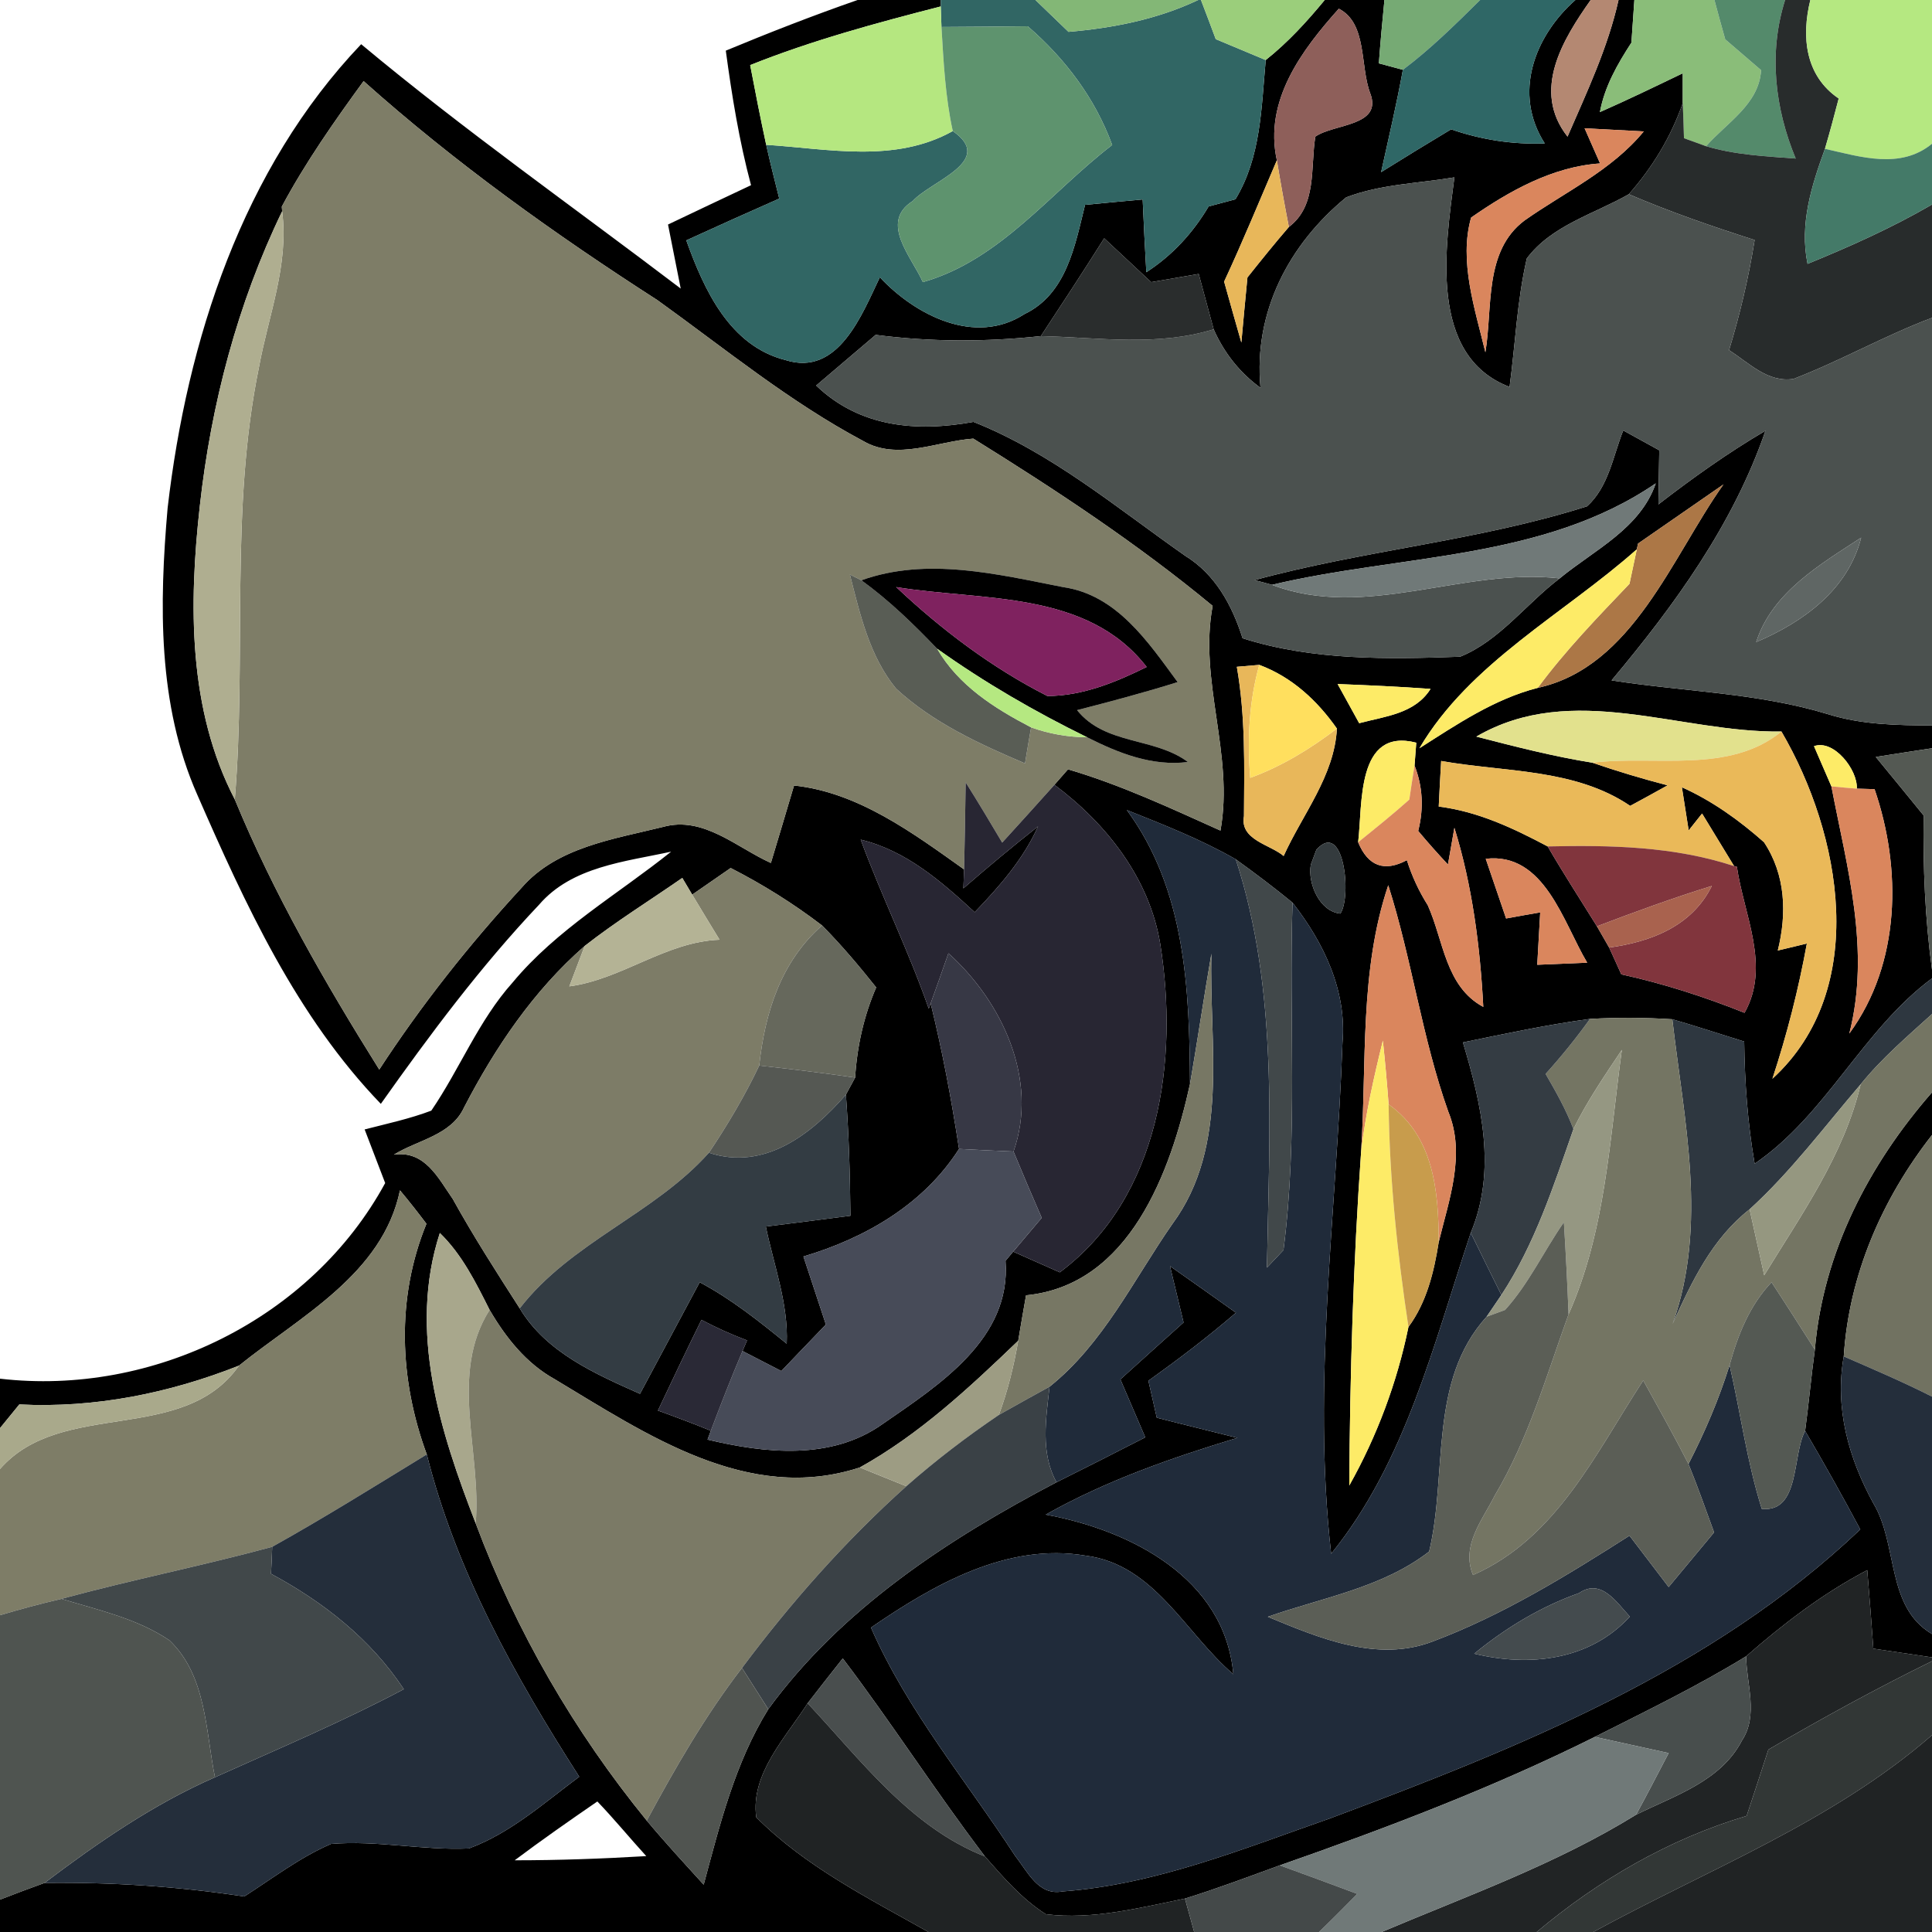 <?xml version="1.0" encoding="UTF-8" ?>
<!DOCTYPE svg PUBLIC "-//W3C//DTD SVG 1.1//EN" "http://www.w3.org/Graphics/SVG/1.1/DTD/svg11.dtd">
<svg width="111pt" height="111pt" viewBox="0 0 111 111" version="1.1" xmlns="http://www.w3.org/2000/svg">
<path fill="#000000" opacity="1.00" d=" M 49.27 0.00 L 54.05 0.00 L 54.05 0.37 C 50.35 1.32 46.65 2.32 43.10 3.74 C 43.39 5.27 43.69 6.79 44.02 8.32 C 44.25 9.35 44.51 10.38 44.77 11.41 C 42.98 12.20 41.20 13.00 39.43 13.81 C 40.45 16.65 41.92 19.88 45.14 20.69 C 48.17 21.65 49.53 18.05 50.55 15.93 C 52.59 18.11 56.02 19.88 58.85 18.05 C 61.28 16.89 61.76 14.11 62.34 11.77 C 63.44 11.66 64.55 11.56 65.65 11.46 C 65.71 12.85 65.78 14.24 65.86 15.64 C 67.35 14.68 68.54 13.38 69.44 11.86 C 69.83 11.76 70.60 11.55 70.98 11.45 C 72.45 9.03 72.47 6.18 72.72 3.45 C 73.99 2.44 75.08 1.25 76.11 0.00 L 79.54 0.00 C 79.42 1.21 79.31 2.42 79.22 3.64 L 80.60 4.01 C 80.24 5.98 79.78 7.94 79.35 9.89 C 80.68 9.06 82.02 8.24 83.37 7.43 C 85.11 8.03 86.91 8.31 88.75 8.24 C 86.92 5.38 88.14 2.10 90.51 0.00 L 91.39 0.00 C 89.79 2.27 87.98 5.20 90.06 7.85 C 91.17 5.29 92.38 2.74 92.99 0.00 L 93.90 0.00 C 93.86 0.61 93.77 1.84 93.73 2.45 C 92.93 3.68 92.19 4.97 91.92 6.44 C 93.53 5.73 95.10 4.97 96.68 4.21 C 96.68 4.64 96.68 5.49 96.68 5.92 C 96.01 7.86 94.93 9.63 93.58 11.16 C 91.58 12.30 89.14 12.95 87.72 14.85 C 87.16 17.27 87.06 19.77 86.73 22.23 C 82.03 20.44 83.05 14.14 83.56 10.19 C 81.49 10.54 79.32 10.58 77.34 11.34 C 74.04 14.05 72.01 17.94 72.42 22.28 C 71.23 21.42 70.32 20.26 69.73 18.92 C 69.51 18.13 69.09 16.54 68.87 15.74 C 67.96 15.90 67.05 16.05 66.14 16.21 C 65.24 15.37 64.34 14.53 63.44 13.69 C 62.25 15.58 61.03 17.44 59.80 19.31 C 56.64 19.65 53.46 19.65 50.31 19.24 C 49.17 20.21 48.03 21.18 46.89 22.15 C 49.40 24.56 52.67 24.83 55.93 24.24 C 60.40 26.01 64.18 29.19 68.09 31.93 C 69.83 33.00 70.79 34.78 71.39 36.67 C 75.42 37.95 79.71 37.88 83.89 37.73 C 86.15 36.82 87.68 34.69 89.61 33.23 C 91.60 31.59 94.23 30.38 95.13 27.77 C 88.66 32.20 80.45 31.84 73.08 33.60 C 72.83 33.53 72.33 33.39 72.08 33.33 C 78.38 31.61 84.95 31.07 91.18 29.09 C 92.42 27.97 92.67 26.22 93.26 24.73 C 93.95 25.11 94.64 25.49 95.33 25.87 C 95.32 26.64 95.29 28.20 95.28 28.98 C 97.25 27.46 99.28 26.01 101.43 24.75 C 99.58 30.13 96.21 34.77 92.59 39.09 C 96.74 39.74 101.00 39.80 105.05 41.04 C 106.97 41.64 109.00 41.67 111.00 41.68 L 111.00 42.99 C 109.92 43.15 108.85 43.32 107.77 43.49 C 108.69 44.61 109.61 45.73 110.52 46.85 C 110.48 49.81 110.60 52.78 111.00 55.71 L 111.00 56.21 C 107.00 59.18 104.95 64.03 100.81 66.86 C 100.41 64.54 100.24 62.19 100.21 59.84 C 98.83 59.41 97.46 58.96 96.08 58.56 C 94.51 58.46 92.93 58.45 91.35 58.54 C 88.90 58.87 86.48 59.39 84.05 59.89 C 85.12 63.45 86.00 67.24 84.50 70.83 C 82.38 77.17 80.77 83.98 76.48 89.27 C 75.37 79.49 76.79 69.69 77.13 59.91 C 77.39 56.92 76.05 54.15 74.26 51.86 C 73.20 50.99 72.11 50.17 71.00 49.37 C 69.01 48.23 66.87 47.39 64.74 46.54 C 68.11 51.12 68.34 56.81 68.37 62.28 C 67.26 67.31 64.91 73.84 58.95 74.42 C 58.79 75.29 58.65 76.16 58.50 77.03 C 55.69 79.73 52.82 82.41 49.40 84.31 C 42.97 86.42 37.11 82.38 31.87 79.24 C 30.23 78.33 29.06 76.85 28.13 75.26 C 27.34 73.69 26.55 72.08 25.27 70.84 C 23.44 76.48 25.28 82.24 27.33 87.52 C 29.64 93.70 32.99 99.49 37.16 104.60 C 38.21 105.86 39.33 107.07 40.43 108.28 C 41.36 104.82 42.23 101.28 44.14 98.20 C 48.35 92.43 54.46 88.43 60.70 85.16 C 62.40 84.31 64.11 83.45 65.80 82.58 C 65.32 81.47 64.85 80.36 64.37 79.25 C 65.58 78.15 66.79 77.07 68.00 75.98 C 67.74 74.90 67.48 73.82 67.22 72.74 C 68.49 73.63 69.75 74.52 71.01 75.42 C 69.40 76.81 67.71 78.09 65.98 79.33 C 66.10 79.86 66.34 80.92 66.46 81.45 C 68.00 81.85 69.55 82.22 71.09 82.61 C 67.30 83.76 63.54 85.07 60.08 87.02 C 64.94 87.91 70.37 90.66 70.86 96.19 C 68.11 93.85 66.34 89.89 62.39 89.38 C 57.87 88.61 53.64 91.04 50.04 93.51 C 52.13 98.29 55.52 102.31 58.34 106.65 C 59.04 107.53 59.66 108.93 61.04 108.67 C 66.38 108.28 71.41 106.22 76.42 104.47 C 87.26 100.41 98.36 95.98 106.88 87.87 C 105.86 85.96 104.80 84.07 103.71 82.21 C 103.92 80.65 104.06 79.09 104.27 77.54 C 104.74 71.97 107.37 66.91 111.00 62.76 L 111.00 65.21 C 108.13 68.88 106.23 73.25 105.93 77.93 C 105.40 80.89 106.21 83.78 107.63 86.37 C 109.07 88.77 108.34 92.30 111.00 93.88 L 111.00 95.22 C 109.87 95.05 108.75 94.89 107.63 94.72 C 107.52 93.22 107.41 91.71 107.28 90.21 C 104.74 91.54 102.47 93.28 100.32 95.16 C 97.52 96.88 94.56 98.31 91.63 99.79 C 85.79 102.70 79.68 105.02 73.53 107.17 C 71.72 107.83 69.92 108.51 68.08 109.08 C 65.46 109.61 62.77 110.31 60.09 109.98 C 58.72 109.11 57.65 107.87 56.59 106.66 C 53.76 102.94 51.24 99.00 48.42 95.28 C 47.91 95.92 46.90 97.21 46.40 97.86 C 45.14 99.83 43.11 101.91 43.45 104.41 C 46.27 107.24 49.90 109.06 53.34 111.00 L 0.00 111.00 L 0.00 109.14 C 0.85 108.81 1.70 108.49 2.56 108.18 C 6.40 108.13 10.24 108.38 14.03 108.96 C 15.67 107.91 17.23 106.71 19.02 105.94 C 21.67 105.72 24.30 106.32 26.94 106.20 C 29.33 105.32 31.26 103.58 33.28 102.08 C 29.58 96.31 26.20 90.25 24.52 83.56 C 22.94 79.27 22.75 74.59 24.50 70.31 C 24.01 69.66 23.51 69.02 22.98 68.39 C 21.98 73.20 17.25 75.63 13.73 78.46 C 9.71 80.05 5.44 80.91 1.11 80.69 C 0.83 81.03 0.28 81.71 0.00 82.05 L 0.00 79.21 C 8.78 80.23 17.89 75.77 22.13 67.97 C 21.74 66.94 21.34 65.92 20.95 64.89 C 22.23 64.56 23.54 64.28 24.78 63.81 C 26.42 61.41 27.49 58.64 29.45 56.45 C 31.99 53.39 35.49 51.39 38.56 48.93 C 35.92 49.51 32.86 49.78 30.97 51.98 C 27.62 55.52 24.69 59.45 21.88 63.42 C 17.04 58.40 14.09 51.96 11.33 45.65 C 9.05 40.48 9.15 34.70 9.63 29.19 C 10.75 19.55 13.93 9.70 20.75 2.54 C 26.67 7.48 32.98 11.92 39.11 16.58 C 38.93 15.66 38.56 13.82 38.38 12.90 C 39.97 12.14 41.56 11.39 43.15 10.64 C 42.47 8.10 42.05 5.51 41.70 2.91 C 44.20 1.87 46.72 0.89 49.27 0.00 M 73.36 9.21 C 72.36 11.54 71.40 13.88 70.33 16.18 C 70.66 17.35 70.98 18.51 71.32 19.68 C 71.40 18.74 71.58 16.87 71.67 15.94 C 72.45 14.96 73.23 13.99 74.05 13.04 C 75.68 11.81 75.28 9.64 75.57 7.85 C 76.63 7.10 79.46 7.27 78.72 5.35 C 78.13 3.78 78.56 1.34 76.92 0.50 C 74.78 2.89 72.61 5.79 73.36 9.21 M 16.19 11.87 L 16.21 12.14 C 13.64 17.45 12.13 23.22 11.48 29.07 C 10.85 34.71 10.80 40.76 13.49 45.93 C 15.72 51.34 18.68 56.48 21.79 61.45 C 24.21 57.74 26.97 54.25 29.98 50.99 C 32.00 48.67 35.26 48.21 38.09 47.51 C 40.41 46.86 42.33 48.70 44.29 49.58 C 44.74 48.10 45.18 46.61 45.62 45.13 C 49.31 45.52 52.45 47.86 55.39 49.95 L 55.35 51.04 C 56.75 49.82 58.18 48.63 59.64 47.48 C 58.79 49.37 57.42 50.93 56.00 52.41 C 54.08 50.64 52.06 48.87 49.45 48.24 C 50.66 51.52 52.21 54.65 53.36 57.95 L 53.47 57.65 C 54.15 60.41 54.67 63.20 55.10 66.01 C 53.06 69.20 49.72 71.13 46.16 72.19 C 46.59 73.49 47.02 74.79 47.45 76.10 C 46.59 76.99 45.74 77.88 44.89 78.77 C 44.33 78.48 43.22 77.91 42.66 77.62 L 42.92 77.01 C 42.02 76.67 41.15 76.28 40.30 75.83 C 39.45 77.56 38.62 79.30 37.80 81.04 C 38.82 81.41 39.84 81.79 40.84 82.20 L 40.65 82.71 C 43.96 83.50 47.76 83.91 50.70 81.82 C 53.95 79.57 58.11 76.93 57.77 72.44 L 58.21 71.91 C 59.11 72.31 60.00 72.70 60.89 73.10 C 66.66 68.79 67.72 60.90 66.66 54.23 C 66.04 50.46 63.57 47.32 60.58 45.09 L 61.36 44.20 C 64.39 45.09 67.25 46.43 70.12 47.72 C 70.91 43.34 68.86 39.12 69.67 34.81 C 65.36 31.24 60.67 28.15 55.92 25.20 C 53.84 25.35 51.55 26.48 49.60 25.34 C 45.37 23.09 41.66 20.04 37.78 17.25 C 31.87 13.45 26.14 9.35 20.89 4.66 C 19.20 6.98 17.55 9.33 16.19 11.87 M 91.04 7.37 C 91.26 7.88 91.71 8.89 91.93 9.39 C 89.21 9.57 86.70 10.98 84.52 12.50 C 83.81 15.00 84.74 17.75 85.34 20.24 C 85.77 17.68 85.24 14.42 87.60 12.66 C 89.93 11.02 92.59 9.80 94.44 7.55 C 93.59 7.50 91.89 7.42 91.04 7.37 M 94.11 31.23 L 94.04 31.56 C 89.85 35.28 84.44 38.08 81.55 42.99 C 83.70 41.62 85.85 40.16 88.35 39.52 C 93.81 38.32 96.05 32.01 99.02 27.83 C 97.38 28.96 95.75 30.10 94.11 31.23 M 71.06 38.31 C 71.56 41.15 71.49 44.03 71.47 46.89 C 71.22 48.26 72.98 48.52 73.75 49.18 C 74.84 46.77 76.66 44.59 76.81 41.86 C 75.68 40.25 74.23 38.90 72.35 38.20 C 72.03 38.23 71.38 38.28 71.06 38.31 M 76.85 39.30 C 77.26 40.05 77.68 40.80 78.09 41.55 C 79.59 41.15 81.29 41.01 82.19 39.58 C 80.41 39.45 78.63 39.37 76.85 39.30 M 84.82 42.32 C 87.03 42.89 89.24 43.46 91.49 43.82 C 92.91 44.31 94.35 44.74 95.81 45.12 C 95.10 45.52 94.38 45.91 93.66 46.30 C 90.48 44.14 86.44 44.37 82.80 43.72 C 82.76 44.37 82.69 45.68 82.66 46.34 C 84.91 46.62 86.94 47.58 88.92 48.63 C 89.82 50.18 90.80 51.69 91.75 53.22 L 92.45 54.44 C 92.62 54.82 92.98 55.59 93.15 55.98 C 95.57 56.51 97.93 57.27 100.23 58.19 C 101.74 55.51 100.19 52.56 99.79 49.80 L 99.63 49.76 C 99.17 49.00 98.25 47.50 97.79 46.74 L 97.02 47.71 C 96.92 47.09 96.73 45.85 96.63 45.23 C 98.37 46.01 99.93 47.13 101.35 48.39 C 102.59 50.26 102.67 52.48 102.14 54.61 C 102.56 54.51 103.39 54.31 103.81 54.21 C 103.33 56.84 102.67 59.43 101.83 61.98 C 107.46 56.82 105.79 47.91 102.35 42.03 C 96.50 42.11 90.34 39.11 84.82 42.32 M 78.03 48.39 C 78.60 49.77 79.54 50.11 80.83 49.42 C 81.12 50.34 81.52 51.20 82.03 52.01 C 82.94 54.03 83.04 56.68 85.22 57.85 C 85.04 54.39 84.59 50.88 83.56 47.56 L 83.19 49.67 C 82.60 49.04 82.03 48.40 81.48 47.74 C 81.81 46.44 81.74 45.18 81.27 43.98 L 81.37 42.67 C 77.91 41.78 78.29 46.23 78.03 48.39 M 104.22 42.87 C 104.47 43.45 104.97 44.61 105.22 45.18 C 106.12 49.88 107.48 54.55 106.25 59.38 C 109.20 55.35 109.27 49.91 107.70 45.34 L 106.68 45.31 C 106.74 44.23 105.36 42.46 104.22 42.87 M 75.63 48.82 C 75.55 49.03 75.39 49.46 75.31 49.68 C 75.12 50.77 75.82 52.37 77.01 52.49 C 77.67 51.51 77.22 47.06 75.63 48.82 M 85.36 49.34 C 85.65 50.19 86.24 51.91 86.53 52.77 C 87.02 52.68 88.00 52.50 88.49 52.42 C 88.43 53.42 88.38 54.43 88.32 55.43 C 89.03 55.40 90.47 55.34 91.19 55.31 C 89.81 53.00 88.74 48.95 85.36 49.34 M 39.77 51.40 L 39.20 50.44 C 37.33 51.74 35.39 52.94 33.59 54.35 C 30.65 56.92 28.45 60.18 26.66 63.63 C 25.93 65.23 23.98 65.50 22.63 66.34 C 24.42 66.08 25.19 67.71 26.01 68.88 C 27.20 71.03 28.53 73.10 29.86 75.17 C 31.38 77.70 34.19 78.93 36.77 80.08 C 37.92 77.94 39.06 75.80 40.20 73.67 C 42.01 74.63 43.61 75.91 45.20 77.20 C 45.30 74.90 44.46 72.70 44.00 70.47 C 45.62 70.27 47.24 70.06 48.86 69.85 C 48.84 67.52 48.77 65.20 48.60 62.89 L 49.13 61.91 C 49.24 60.13 49.63 58.37 50.34 56.73 C 49.36 55.50 48.34 54.29 47.23 53.17 C 45.58 51.91 43.82 50.81 41.98 49.87 C 41.43 50.25 40.32 51.02 39.77 51.40 M 79.76 50.86 C 78.10 55.78 78.53 61.06 78.20 66.17 C 77.75 72.55 77.56 78.96 77.52 85.35 C 79.11 82.52 80.27 79.42 80.92 76.24 C 81.97 74.82 82.39 73.07 82.66 71.36 C 83.25 68.93 84.22 66.33 83.21 63.87 C 81.70 59.63 81.12 55.13 79.76 50.86 M 29.57 106.88 C 32.09 106.88 34.61 106.79 37.13 106.64 C 36.18 105.60 35.29 104.51 34.32 103.50 C 32.72 104.60 31.13 105.71 29.57 106.88 Z" />
<path fill="#316664" opacity="1.00" d=" M 54.05 0.00 L 59.49 0.00 C 59.96 0.46 60.92 1.37 61.39 1.83 C 63.96 1.61 66.50 1.11 68.84 0.00 L 69.00 0.00 C 69.22 0.56 69.64 1.69 69.85 2.25 C 70.81 2.65 71.77 3.05 72.72 3.45 C 72.47 6.18 72.45 9.03 70.98 11.45 C 70.60 11.55 69.83 11.76 69.44 11.86 C 68.54 13.38 67.35 14.68 65.86 15.64 C 65.78 14.24 65.71 12.85 65.65 11.46 C 64.55 11.56 63.44 11.66 62.34 11.77 C 61.76 14.11 61.28 16.89 58.85 18.05 C 56.02 19.88 52.59 18.11 50.55 15.93 C 49.53 18.05 48.17 21.65 45.14 20.69 C 41.92 19.88 40.45 16.65 39.43 13.81 C 41.20 13.00 42.98 12.20 44.77 11.41 C 44.51 10.38 44.25 9.35 44.02 8.32 C 47.60 8.55 51.41 9.39 54.74 7.53 C 57.23 9.25 53.47 10.40 52.44 11.55 C 50.49 12.78 52.41 14.80 53.02 16.21 C 57.48 14.94 60.35 11.05 63.90 8.33 C 62.92 5.65 61.20 3.37 59.05 1.51 C 57.39 1.53 55.74 1.54 54.09 1.55 L 54.05 0.37 L 54.05 0.00 Z" />
<path fill="#83b776" opacity="1.00" d=" M 59.49 0.00 L 68.84 0.00 C 66.50 1.11 63.96 1.61 61.39 1.83 C 60.92 1.37 59.96 0.46 59.49 0.00 Z" />
<path fill="#9bce7b" opacity="1.00" d=" M 69.00 0.00 L 76.11 0.00 C 75.08 1.25 73.99 2.44 72.72 3.45 C 71.77 3.05 70.81 2.65 69.85 2.25 C 69.64 1.69 69.22 0.56 69.00 0.00 Z" />
<path fill="#76aa74" opacity="1.00" d=" M 79.54 0.00 L 85.04 0.00 C 83.62 1.40 82.20 2.81 80.60 4.01 L 79.22 3.64 C 79.31 2.42 79.42 1.21 79.54 0.00 Z" />
<path fill="#2f6766" opacity="1.00" d=" M 85.04 0.00 L 90.51 0.00 C 88.14 2.10 86.92 5.38 88.75 8.24 C 86.91 8.31 85.11 8.03 83.37 7.43 C 82.02 8.24 80.68 9.06 79.35 9.89 C 79.78 7.94 80.24 5.98 80.60 4.01 C 82.20 2.81 83.62 1.40 85.04 0.00 Z" />
<path fill="#b48872" opacity="1.00" d=" M 91.39 0.00 L 92.99 0.00 C 92.38 2.74 91.17 5.29 90.06 7.85 C 87.98 5.20 89.79 2.27 91.39 0.00 Z" />
<path fill="#8abd79" opacity="1.00" d=" M 93.90 0.00 L 98.50 0.00 C 98.65 0.57 98.96 1.70 99.12 2.26 C 99.63 2.70 100.67 3.59 101.18 4.03 C 101.07 5.99 99.19 7.06 98.02 8.40 L 96.75 7.94 C 96.74 7.44 96.70 6.43 96.68 5.92 C 96.68 5.49 96.68 4.64 96.68 4.21 C 95.10 4.97 93.53 5.73 91.92 6.44 C 92.19 4.97 92.93 3.68 93.73 2.45 C 93.77 1.84 93.86 0.61 93.90 0.00 Z" />
<path fill="#548a6b" opacity="1.00" d=" M 98.50 0.00 L 102.56 0.00 C 101.60 3.04 101.97 6.21 103.17 9.11 C 101.44 8.98 99.69 8.90 98.02 8.40 C 99.19 7.06 101.07 5.99 101.18 4.03 C 100.67 3.59 99.63 2.70 99.12 2.26 C 98.96 1.70 98.65 0.57 98.50 0.00 Z" />
<path fill="#282c2c" opacity="1.00" d=" M 102.56 0.00 L 104.01 0.00 C 103.49 2.11 103.71 4.35 105.64 5.66 C 105.39 6.63 105.13 7.59 104.85 8.55 C 104.08 10.67 103.38 12.87 103.85 15.16 C 106.30 14.16 108.71 13.08 111.00 11.75 L 111.00 18.26 C 108.28 19.28 105.75 20.73 103.04 21.77 C 101.56 22.00 100.48 20.84 99.34 20.12 C 99.97 18.05 100.47 15.93 100.81 13.79 C 98.37 13.01 95.94 12.17 93.58 11.16 C 94.93 9.63 96.01 7.86 96.68 5.92 C 96.70 6.43 96.74 7.44 96.75 7.94 L 98.02 8.40 C 99.69 8.90 101.44 8.98 103.17 9.11 C 101.97 6.21 101.60 3.04 102.56 0.00 Z" />
<path fill="#b5e881" opacity="1.00" d=" M 104.01 0.00 L 111.00 0.00 L 111.00 8.26 C 109.18 9.75 106.90 9.01 104.85 8.55 C 105.13 7.59 105.39 6.63 105.64 5.66 C 103.71 4.35 103.49 2.11 104.01 0.00 Z" />
<path fill="#b5e780" opacity="1.00" d=" M 43.10 3.74 C 46.65 2.32 50.35 1.32 54.05 0.37 L 54.09 1.55 C 54.21 3.55 54.31 5.57 54.74 7.53 C 51.41 9.39 47.60 8.55 44.02 8.32 C 43.69 6.79 43.39 5.27 43.10 3.74 Z" />
<path fill="#8e5f5a" opacity="1.00" d=" M 73.36 9.21 C 72.61 5.79 74.78 2.89 76.92 0.50 C 78.56 1.34 78.13 3.78 78.72 5.35 C 79.46 7.27 76.63 7.10 75.57 7.85 C 75.28 9.64 75.68 11.81 74.05 13.04 C 73.80 11.76 73.57 10.49 73.36 9.21 Z" />
<path fill="#5e936e" opacity="1.00" d=" M 54.09 1.55 C 55.74 1.54 57.39 1.53 59.05 1.51 C 61.20 3.37 62.92 5.65 63.90 8.33 C 60.35 11.05 57.48 14.94 53.02 16.21 C 52.41 14.80 50.49 12.78 52.44 11.55 C 53.47 10.40 57.23 9.25 54.74 7.53 C 54.31 5.57 54.21 3.55 54.09 1.55 Z" />
<path fill="#7e7d67" opacity="1.00" d=" M 16.19 11.87 C 17.55 9.33 19.20 6.98 20.89 4.66 C 26.14 9.35 31.87 13.45 37.78 17.25 C 41.66 20.04 45.37 23.09 49.60 25.34 C 51.55 26.48 53.84 25.35 55.92 25.20 C 60.67 28.15 65.36 31.24 69.67 34.81 C 68.86 39.12 70.91 43.34 70.12 47.72 C 67.25 46.43 64.39 45.09 61.36 44.20 L 60.58 45.09 C 59.59 46.20 58.58 47.31 57.58 48.41 C 56.89 47.25 56.20 46.09 55.48 44.95 C 55.46 46.62 55.43 48.28 55.39 49.95 C 52.45 47.86 49.31 45.52 45.62 45.13 C 45.18 46.61 44.74 48.10 44.29 49.58 C 42.33 48.70 40.41 46.86 38.09 47.51 C 35.26 48.21 32.00 48.67 29.98 50.99 C 26.97 54.25 24.21 57.74 21.79 61.45 C 18.68 56.48 15.72 51.34 13.49 45.93 C 14.17 37.68 13.20 29.27 14.88 21.09 C 15.42 18.13 16.61 15.21 16.21 12.14 L 16.19 11.87 M 48.83 33.01 C 49.41 35.29 49.96 37.71 51.48 39.56 C 53.60 41.52 56.26 42.74 58.89 43.86 C 58.97 43.34 59.15 42.31 59.24 41.79 C 60.27 42.16 61.35 42.35 62.46 42.36 C 64.26 43.27 66.20 44.04 68.25 43.78 C 66.32 42.34 63.50 42.82 61.88 40.80 C 63.82 40.30 65.75 39.79 67.66 39.19 C 65.96 36.88 64.16 34.17 61.07 33.73 C 57.29 32.99 53.25 31.99 49.49 33.34 L 48.83 33.01 Z" />
<path fill="#da865d" opacity="1.00" d=" M 91.04 7.37 C 91.89 7.42 93.59 7.50 94.44 7.55 C 92.59 9.80 89.93 11.02 87.60 12.66 C 85.24 14.42 85.77 17.68 85.34 20.24 C 84.74 17.75 83.81 15.00 84.52 12.50 C 86.70 10.98 89.21 9.57 91.93 9.39 C 91.71 8.89 91.26 7.88 91.04 7.37 Z" />
<path fill="#447a68" opacity="1.00" d=" M 104.85 8.55 C 106.90 9.01 109.18 9.75 111.00 8.26 L 111.00 11.75 C 108.71 13.08 106.30 14.16 103.85 15.16 C 103.38 12.87 104.08 10.67 104.85 8.55 Z" />
<path fill="#e8b75a" opacity="1.00" d=" M 73.36 9.21 C 73.57 10.49 73.80 11.76 74.05 13.04 C 73.23 13.99 72.45 14.96 71.67 15.94 C 71.58 16.87 71.40 18.74 71.32 19.68 C 70.98 18.51 70.66 17.35 70.33 16.18 C 71.40 13.88 72.36 11.54 73.36 9.21 Z" />
<path fill="#4b514f" opacity="1.00" d=" M 77.34 11.34 C 79.32 10.58 81.49 10.54 83.56 10.19 C 83.05 14.14 82.03 20.44 86.73 22.23 C 87.06 19.77 87.16 17.27 87.72 14.85 C 89.14 12.95 91.58 12.30 93.58 11.16 C 95.94 12.17 98.37 13.01 100.81 13.79 C 100.47 15.93 99.97 18.05 99.34 20.12 C 100.48 20.84 101.56 22.00 103.04 21.77 C 105.75 20.73 108.28 19.28 111.00 18.26 L 111.00 41.68 C 109.00 41.67 106.97 41.64 105.05 41.04 C 101.00 39.80 96.74 39.74 92.59 39.09 C 96.21 34.77 99.58 30.13 101.43 24.75 C 99.28 26.01 97.25 27.46 95.28 28.98 C 95.29 28.20 95.32 26.64 95.33 25.87 C 94.64 25.49 93.95 25.11 93.26 24.73 C 92.67 26.22 92.42 27.97 91.18 29.09 C 84.95 31.07 78.38 31.61 72.08 33.33 C 72.33 33.39 72.83 33.53 73.08 33.60 C 78.47 35.65 84.06 32.60 89.61 33.23 C 87.68 34.69 86.15 36.82 83.89 37.73 C 79.71 37.88 75.42 37.95 71.39 36.67 C 70.79 34.78 69.83 33.00 68.09 31.93 C 64.18 29.19 60.40 26.01 55.93 24.24 C 52.67 24.83 49.40 24.56 46.89 22.15 C 48.03 21.18 49.17 20.21 50.31 19.24 C 53.46 19.65 56.64 19.65 59.80 19.31 C 63.12 19.39 66.48 19.92 69.73 18.92 C 70.32 20.26 71.23 21.42 72.42 22.28 C 72.01 17.94 74.04 14.05 77.34 11.34 M 100.90 36.89 C 103.60 35.74 106.17 33.89 106.93 30.89 C 104.57 32.43 101.81 34.04 100.90 36.89 Z" />
<path fill="#afae90" opacity="1.00" d=" M 11.48 29.07 C 12.13 23.22 13.64 17.45 16.21 12.14 C 16.61 15.21 15.42 18.13 14.88 21.09 C 13.20 29.27 14.17 37.68 13.49 45.93 C 10.80 40.76 10.85 34.71 11.48 29.07 Z" />
<path fill="#2a2d2d" opacity="1.00" d=" M 63.44 13.69 C 64.34 14.53 65.24 15.37 66.14 16.21 C 67.05 16.05 67.96 15.90 68.87 15.74 C 69.09 16.54 69.51 18.13 69.73 18.92 C 66.48 19.92 63.12 19.39 59.80 19.31 C 61.03 17.44 62.25 15.58 63.44 13.69 Z" />
<path fill="#707978" opacity="1.00" d=" M 73.08 33.60 C 80.45 31.84 88.66 32.20 95.13 27.77 C 94.23 30.38 91.60 31.59 89.61 33.23 C 84.06 32.60 78.47 35.65 73.08 33.60 Z" />
<path fill="#ac7746" opacity="1.00" d=" M 94.11 31.23 C 95.75 30.10 97.38 28.96 99.02 27.83 C 96.05 32.01 93.81 38.32 88.35 39.52 C 89.93 37.38 91.79 35.46 93.62 33.54 C 93.72 33.04 93.94 32.06 94.04 31.56 L 94.11 31.23 Z" />
<path fill="#5f6664" opacity="1.00" d=" M 100.90 36.89 C 101.81 34.04 104.57 32.43 106.93 30.89 C 106.17 33.89 103.60 35.74 100.90 36.89 Z" />
<path fill="#fdeb67" opacity="1.00" d=" M 81.55 42.99 C 84.44 38.08 89.85 35.28 94.04 31.56 C 93.94 32.06 93.72 33.04 93.62 33.54 C 91.79 35.46 89.93 37.38 88.35 39.52 C 85.85 40.16 83.70 41.62 81.55 42.99 Z" />
<path fill="#595d55" opacity="1.00" d=" M 48.83 33.01 L 49.49 33.34 C 51.08 34.49 52.49 35.86 53.84 37.27 C 55.07 39.39 57.13 40.69 59.24 41.79 C 59.15 42.31 58.97 43.34 58.89 43.86 C 56.26 42.74 53.60 41.52 51.48 39.56 C 49.96 37.71 49.41 35.29 48.83 33.01 Z" />
<path fill="#000000" opacity="1.00" d=" M 49.49 33.34 C 53.25 31.99 57.29 32.99 61.07 33.73 C 64.16 34.17 65.96 36.88 67.66 39.19 C 65.75 39.79 63.82 40.30 61.88 40.80 C 63.50 42.82 66.32 42.34 68.25 43.78 C 66.20 44.04 64.26 43.27 62.46 42.36 C 59.46 40.89 56.56 39.21 53.84 37.27 C 52.49 35.86 51.08 34.49 49.49 33.34 M 51.49 33.73 C 54.09 36.18 56.99 38.37 60.18 39.99 C 62.20 39.98 64.10 39.20 65.88 38.32 C 62.45 33.89 56.42 34.54 51.49 33.73 Z" />
<path fill="#7f225f" opacity="1.00" d=" M 51.49 33.73 C 56.42 34.54 62.45 33.89 65.88 38.32 C 64.10 39.20 62.20 39.98 60.18 39.99 C 56.99 38.37 54.09 36.18 51.49 33.73 Z" />
<path fill="#b5e881" opacity="1.00" d=" M 53.84 37.27 C 56.56 39.21 59.46 40.89 62.46 42.36 C 61.35 42.35 60.27 42.16 59.24 41.79 C 57.13 40.69 55.07 39.39 53.84 37.27 Z" />
<path fill="#e8b75a" opacity="1.00" d=" M 71.06 38.31 C 71.38 38.28 72.03 38.23 72.35 38.20 C 71.76 40.31 71.65 42.51 71.83 44.69 C 73.64 44.03 75.29 43.02 76.81 41.86 C 76.66 44.59 74.84 46.77 73.75 49.18 C 72.98 48.52 71.22 48.26 71.47 46.89 C 71.49 44.03 71.56 41.15 71.06 38.31 Z" />
<path fill="#ffdf5e" opacity="1.00" d=" M 71.83 44.69 C 71.65 42.51 71.76 40.31 72.35 38.20 C 74.23 38.90 75.68 40.25 76.81 41.86 C 75.29 43.02 73.64 44.03 71.83 44.69 Z" />
<path fill="#fdeb67" opacity="1.00" d=" M 76.85 39.30 C 78.63 39.37 80.41 39.45 82.19 39.58 C 81.29 41.01 79.59 41.15 78.09 41.55 C 77.68 40.80 77.26 40.05 76.85 39.30 Z" />
<path fill="#e2e18d" opacity="1.00" d=" M 84.82 42.32 C 90.34 39.11 96.50 42.11 102.35 42.03 C 99.34 44.49 95.08 43.38 91.49 43.82 C 89.24 43.46 87.03 42.89 84.82 42.32 Z" />
<path fill="#eab959" opacity="1.00" d=" M 102.35 42.03 C 105.79 47.91 107.46 56.82 101.83 61.98 C 102.67 59.43 103.33 56.84 103.81 54.21 C 103.39 54.31 102.56 54.51 102.14 54.61 C 102.67 52.48 102.59 50.26 101.35 48.39 C 99.93 47.13 98.37 46.01 96.63 45.23 C 96.73 45.85 96.92 47.09 97.02 47.71 L 97.79 46.74 C 98.25 47.50 99.17 49.00 99.63 49.76 C 96.17 48.62 92.52 48.55 88.92 48.63 C 86.94 47.58 84.91 46.62 82.66 46.34 C 82.69 45.68 82.76 44.37 82.80 43.72 C 86.44 44.37 90.48 44.14 93.66 46.30 C 94.38 45.91 95.10 45.52 95.81 45.12 C 94.35 44.74 92.91 44.31 91.49 43.82 C 95.08 43.38 99.34 44.49 102.35 42.03 Z" />
<path fill="#fdeb67" opacity="1.00" d=" M 78.03 48.39 C 78.29 46.23 77.91 41.78 81.37 42.67 L 81.27 43.98 C 81.19 44.47 81.04 45.45 80.97 45.94 C 80.02 46.79 79.02 47.59 78.03 48.39 Z" />
<path fill="#fdeb67" opacity="1.00" d=" M 104.22 42.87 C 105.36 42.46 106.74 44.23 106.68 45.31 C 106.32 45.28 105.59 45.22 105.22 45.18 C 104.97 44.61 104.47 43.45 104.22 42.87 Z" />
<path fill="#545953" opacity="1.00" d=" M 107.77 43.49 C 108.85 43.32 109.92 43.15 111.00 42.99 L 111.00 55.71 C 110.60 52.78 110.48 49.81 110.52 46.85 C 109.61 45.73 108.69 44.61 107.77 43.49 Z" />
<path fill="#da865d" opacity="1.00" d=" M 81.27 43.98 C 81.74 45.18 81.81 46.44 81.48 47.74 C 82.03 48.40 82.60 49.04 83.19 49.67 L 83.56 47.56 C 84.59 50.88 85.04 54.39 85.22 57.85 C 83.04 56.68 82.94 54.03 82.03 52.01 C 81.52 51.20 81.12 50.34 80.83 49.42 C 79.54 50.11 78.60 49.77 78.03 48.39 C 79.02 47.59 80.02 46.79 80.97 45.94 C 81.04 45.45 81.19 44.47 81.27 43.98 Z" />
<path fill="#282633" opacity="1.00" d=" M 55.48 44.95 C 56.20 46.09 56.89 47.25 57.58 48.41 C 58.58 47.31 59.59 46.20 60.58 45.09 C 63.57 47.32 66.04 50.46 66.66 54.23 C 67.72 60.90 66.66 68.79 60.89 73.10 C 60.00 72.70 59.11 72.31 58.21 71.91 C 58.76 71.26 59.30 70.62 59.85 69.97 C 59.30 68.71 58.76 67.44 58.23 66.16 C 59.68 62.03 57.58 57.55 54.49 54.77 C 54.24 55.49 53.73 56.93 53.47 57.65 L 53.36 57.95 C 52.21 54.65 50.66 51.52 49.45 48.24 C 52.06 48.87 54.08 50.64 56.00 52.41 C 57.42 50.93 58.79 49.37 59.64 47.48 C 58.18 48.63 56.75 49.82 55.35 51.04 L 55.39 49.95 C 55.43 48.28 55.46 46.62 55.48 44.95 Z" />
<path fill="#da865d" opacity="1.00" d=" M 105.22 45.18 C 105.59 45.22 106.32 45.28 106.68 45.31 L 107.70 45.34 C 109.27 49.91 109.20 55.35 106.25 59.38 C 107.48 54.55 106.12 49.88 105.22 45.18 Z" />
<path fill="#202b3a" opacity="1.00" d=" M 64.74 46.54 C 66.87 47.39 69.01 48.23 71.00 49.37 C 73.47 56.95 72.92 65.00 72.79 72.83 L 73.74 71.82 C 74.59 65.23 74.04 58.51 74.26 51.86 C 76.05 54.15 77.39 56.92 77.13 59.91 C 76.79 69.69 75.37 79.49 76.48 89.27 C 80.77 83.98 82.38 77.17 84.50 70.83 C 85.08 72.02 85.67 73.21 86.26 74.40 L 85.41 75.65 C 82.05 79.36 83.18 84.65 82.11 89.14 C 79.43 91.22 75.97 91.79 72.84 92.89 C 75.79 94.11 79.13 95.53 82.31 94.31 C 86.33 92.80 90.01 90.53 93.62 88.23 C 94.37 89.21 95.12 90.19 95.87 91.18 C 96.74 90.13 97.61 89.09 98.48 88.04 C 98.00 86.73 97.54 85.41 97.01 84.11 C 97.95 82.28 98.76 80.39 99.37 78.43 C 100.00 81.18 100.37 83.99 101.22 86.69 C 103.43 86.91 102.96 83.60 103.71 82.21 C 104.80 84.07 105.86 85.96 106.88 87.87 C 98.36 95.98 87.26 100.41 76.42 104.47 C 71.41 106.22 66.38 108.28 61.04 108.67 C 59.66 108.93 59.04 107.53 58.34 106.65 C 55.52 102.31 52.13 98.29 50.04 93.51 C 53.64 91.04 57.87 88.61 62.39 89.38 C 66.34 89.89 68.11 93.85 70.86 96.19 C 70.37 90.66 64.94 87.91 60.08 87.02 C 63.54 85.07 67.30 83.76 71.09 82.61 C 69.55 82.22 68.00 81.85 66.46 81.45 C 66.34 80.92 66.10 79.86 65.98 79.33 C 67.71 78.09 69.40 76.81 71.01 75.42 C 69.75 74.52 68.49 73.63 67.22 72.74 C 67.48 73.82 67.74 74.90 68.00 75.98 C 66.79 77.07 65.58 78.15 64.37 79.25 C 64.85 80.36 65.32 81.47 65.80 82.58 C 64.11 83.45 62.40 84.31 60.70 85.16 C 59.76 83.46 60.10 81.50 60.30 79.67 C 63.39 77.20 65.13 73.52 67.35 70.33 C 70.68 65.82 69.45 59.99 69.60 54.79 C 69.17 57.28 68.80 59.78 68.37 62.28 C 68.34 56.81 68.11 51.12 64.74 46.54 M 90.72 91.53 C 88.52 92.31 86.50 93.53 84.70 95.01 C 87.87 95.78 91.34 95.40 93.64 92.88 C 92.89 92.08 92.00 90.65 90.72 91.53 Z" />
<path fill="#343b3e" opacity="1.00" d=" M 75.63 48.82 C 77.22 47.06 77.67 51.51 77.01 52.49 C 75.82 52.37 75.12 50.77 75.31 49.68 C 75.39 49.46 75.55 49.03 75.63 48.82 Z" />
<path fill="#a6944b" opacity="1.00" d=" M 75.31 49.68 C 75.39 49.46 75.55 49.03 75.63 48.82 C 75.55 49.03 75.39 49.46 75.31 49.68 Z" />
<path fill="#da865d" opacity="1.00" d=" M 85.36 49.34 C 88.74 48.95 89.81 53.00 91.19 55.31 C 90.47 55.34 89.03 55.40 88.32 55.43 C 88.38 54.43 88.43 53.42 88.49 52.42 C 88.00 52.50 87.02 52.68 86.53 52.77 C 86.24 51.91 85.65 50.19 85.36 49.34 Z" />
<path fill="#81353d" opacity="1.00" d=" M 88.92 48.63 C 92.52 48.55 96.17 48.62 99.63 49.76 L 99.79 49.80 C 100.19 52.56 101.74 55.51 100.23 58.19 C 97.93 57.27 95.57 56.51 93.15 55.98 C 92.98 55.59 92.62 54.82 92.45 54.44 C 94.86 54.11 97.21 53.21 98.35 50.90 C 96.12 51.59 93.93 52.39 91.75 53.22 C 90.80 51.69 89.82 50.18 88.92 48.63 Z" />
<path fill="#7d7c67" opacity="1.00" d=" M 39.77 51.40 C 40.32 51.02 41.43 50.25 41.98 49.87 C 43.82 50.81 45.58 51.91 47.23 53.17 C 44.86 55.26 43.95 58.18 43.62 61.22 C 42.79 62.97 41.80 64.63 40.73 66.23 C 37.56 69.77 32.81 71.36 29.86 75.17 C 28.53 73.10 27.20 71.03 26.01 68.88 C 25.19 67.71 24.42 66.08 22.63 66.34 C 23.98 65.50 25.93 65.23 26.66 63.63 C 28.45 60.18 30.65 56.92 33.59 54.35 C 33.37 54.93 32.93 56.09 32.71 56.67 C 35.75 56.26 38.24 54.11 41.34 53.99 C 40.81 53.13 40.29 52.26 39.77 51.40 Z" />
<path fill="#41484a" opacity="1.00" d=" M 71.00 49.37 C 72.11 50.17 73.20 50.99 74.26 51.86 C 74.04 58.51 74.59 65.23 73.74 71.82 L 72.79 72.83 C 72.92 65.00 73.47 56.95 71.00 49.37 Z" />
<path fill="#b4b395" opacity="1.00" d=" M 33.59 54.35 C 35.39 52.94 37.33 51.74 39.20 50.44 L 39.77 51.40 C 40.29 52.26 40.81 53.13 41.34 53.99 C 38.24 54.11 35.75 56.26 32.71 56.67 C 32.93 56.09 33.37 54.93 33.59 54.35 Z" />
<path fill="#da865d" opacity="1.00" d=" M 79.76 50.86 C 81.12 55.13 81.70 59.63 83.21 63.87 C 84.22 66.33 83.25 68.93 82.66 71.36 C 82.65 68.44 82.38 65.29 79.78 63.45 C 79.69 62.23 79.58 61.01 79.45 59.79 C 78.93 61.90 78.45 64.02 78.20 66.17 C 78.53 61.06 78.10 55.78 79.76 50.86 Z" />
<path fill="#a9624e" opacity="1.00" d=" M 91.75 53.22 C 93.93 52.39 96.12 51.59 98.35 50.90 C 97.21 53.21 94.86 54.11 92.45 54.44 L 91.75 53.22 Z" />
<path fill="#66685c" opacity="1.00" d=" M 43.62 61.22 C 43.95 58.18 44.86 55.26 47.23 53.17 C 48.34 54.29 49.36 55.50 50.34 56.73 C 49.63 58.37 49.24 60.13 49.13 61.91 C 47.30 61.65 45.46 61.42 43.62 61.22 Z" />
<path fill="#373845" opacity="1.00" d=" M 54.49 54.77 C 57.58 57.55 59.68 62.03 58.23 66.16 C 57.44 66.13 55.88 66.05 55.10 66.01 C 54.67 63.20 54.15 60.41 53.47 57.65 C 53.73 56.93 54.24 55.49 54.49 54.77 Z" />
<path fill="#777764" opacity="1.00" d=" M 69.60 54.79 C 69.45 59.99 70.68 65.82 67.35 70.33 C 65.13 73.52 63.39 77.20 60.30 79.67 C 59.32 80.21 58.36 80.74 57.39 81.29 C 57.90 79.91 58.25 78.48 58.50 77.03 C 58.65 76.16 58.79 75.29 58.95 74.42 C 64.91 73.84 67.26 67.31 68.37 62.28 C 68.80 59.78 69.17 57.28 69.60 54.79 Z" />
<path fill="#2e3740" opacity="1.00" d=" M 100.81 66.86 C 104.95 64.03 107.00 59.18 111.00 56.21 L 111.00 58.26 C 109.58 59.55 108.11 60.80 106.90 62.30 C 104.82 64.73 102.90 67.31 100.52 69.48 C 98.37 71.16 97.20 73.63 96.10 76.06 C 98.13 70.37 96.75 64.36 96.08 58.56 C 97.46 58.96 98.83 59.41 100.21 59.84 C 100.24 62.19 100.41 64.54 100.81 66.86 Z" />
<path fill="#747563" opacity="1.00" d=" M 91.35 58.54 C 92.93 58.45 94.51 58.46 96.08 58.56 C 96.75 64.36 98.13 70.37 96.10 76.06 C 97.20 73.63 98.37 71.16 100.52 69.48 C 100.73 70.43 101.15 72.33 101.36 73.27 C 103.50 69.77 105.94 66.36 106.90 62.30 C 108.11 60.80 109.58 59.55 111.00 58.26 L 111.00 62.76 C 107.37 66.91 104.74 71.97 104.27 77.54 C 103.44 76.24 102.62 74.95 101.78 73.67 C 100.52 75.00 99.85 76.69 99.37 78.43 C 98.76 80.39 97.95 82.28 97.01 84.11 C 96.18 82.49 95.29 80.90 94.41 79.31 C 91.70 83.45 89.44 88.38 84.63 90.49 C 83.93 88.80 85.17 87.34 85.88 85.92 C 87.81 82.68 88.85 79.03 90.12 75.51 C 92.25 70.73 92.48 65.43 93.18 60.32 C 92.19 61.80 91.18 63.27 90.40 64.87 C 89.98 63.76 89.39 62.72 88.80 61.70 C 89.71 60.69 90.56 59.64 91.35 58.54 Z" />
<path fill="#343c43" opacity="1.00" d=" M 84.05 59.89 C 86.48 59.39 88.90 58.87 91.35 58.54 C 90.56 59.64 89.71 60.69 88.80 61.70 C 89.39 62.72 89.98 63.76 90.40 64.87 C 89.26 68.14 88.18 71.48 86.26 74.40 C 85.67 73.21 85.08 72.02 84.50 70.83 C 86.00 67.24 85.12 63.45 84.05 59.89 Z" />
<path fill="#fdeb67" opacity="1.00" d=" M 78.20 66.17 C 78.45 64.02 78.93 61.90 79.45 59.79 C 79.58 61.01 79.69 62.23 79.78 63.45 C 79.83 67.74 80.28 72.00 80.92 76.24 C 80.27 79.42 79.11 82.52 77.52 85.35 C 77.56 78.96 77.75 72.55 78.20 66.17 Z" />
<path fill="#555853" opacity="1.00" d=" M 43.62 61.22 C 45.46 61.42 47.30 61.65 49.13 61.91 L 48.60 62.89 C 46.63 65.16 43.92 67.28 40.73 66.23 C 41.80 64.63 42.79 62.97 43.62 61.22 Z" />
<path fill="#959782" opacity="1.00" d=" M 90.40 64.87 C 91.18 63.27 92.19 61.80 93.18 60.32 C 92.48 65.43 92.25 70.73 90.12 75.51 C 90.05 73.75 89.96 71.98 89.85 70.22 C 88.70 71.88 87.81 73.79 86.47 75.26 L 85.41 75.65 L 86.26 74.40 C 88.18 71.48 89.26 68.14 90.40 64.87 Z" />
<path fill="#333c43" opacity="1.00" d=" M 40.73 66.23 C 43.92 67.28 46.63 65.16 48.60 62.89 C 48.77 65.20 48.84 67.52 48.86 69.85 C 47.24 70.06 45.62 70.27 44.00 70.47 C 44.46 72.70 45.30 74.90 45.20 77.20 C 43.61 75.91 42.01 74.63 40.20 73.67 C 39.06 75.80 37.92 77.94 36.77 80.08 C 34.19 78.93 31.38 77.70 29.86 75.17 C 32.81 71.36 37.56 69.77 40.73 66.23 Z" />
<path fill="#959780" opacity="1.00" d=" M 100.52 69.48 C 102.90 67.31 104.82 64.73 106.90 62.30 C 105.94 66.36 103.50 69.77 101.36 73.27 C 101.15 72.33 100.73 70.43 100.52 69.48 Z" />
<path fill="#c89c4c" opacity="1.00" d=" M 79.78 63.45 C 82.38 65.29 82.65 68.44 82.66 71.36 C 82.39 73.07 81.97 74.82 80.92 76.24 C 80.28 72.00 79.83 67.74 79.78 63.45 Z" />
<path fill="#474b58" opacity="1.00" d=" M 55.10 66.01 C 55.88 66.05 57.44 66.13 58.23 66.16 C 58.76 67.44 59.30 68.71 59.85 69.97 C 59.30 70.62 58.76 71.26 58.21 71.91 L 57.77 72.44 C 58.11 76.93 53.95 79.57 50.70 81.82 C 47.76 83.91 43.96 83.50 40.65 82.71 L 40.84 82.20 C 41.42 80.66 42.02 79.13 42.66 77.62 C 43.22 77.91 44.33 78.48 44.89 78.77 C 45.74 77.88 46.59 76.99 47.45 76.10 C 47.02 74.79 46.59 73.49 46.16 72.19 C 49.72 71.13 53.06 69.20 55.10 66.01 Z" />
<path fill="#717261" opacity="1.00" d=" M 105.93 77.93 C 106.23 73.25 108.13 68.88 111.00 65.21 L 111.00 80.24 C 109.34 79.40 107.63 78.67 105.93 77.93 Z" />
<path fill="#7e7d67" opacity="1.00" d=" M 22.98 68.39 C 23.51 69.02 24.01 69.66 24.50 70.31 C 22.75 74.59 22.94 79.27 24.52 83.56 C 21.58 85.36 18.65 87.19 15.64 88.87 C 11.63 89.96 7.54 90.77 3.53 91.86 C 2.34 92.14 1.17 92.45 0.00 92.80 L 0.00 84.40 C 3.55 80.34 10.51 83.04 13.73 78.46 C 17.25 75.63 21.98 73.20 22.98 68.39 Z" />
<path fill="#5b5e56" opacity="1.00" d=" M 86.47 75.26 C 87.81 73.79 88.70 71.88 89.85 70.22 C 89.96 71.98 90.05 73.75 90.12 75.51 C 88.85 79.03 87.81 82.68 85.88 85.92 C 85.17 87.34 83.93 88.80 84.63 90.49 C 89.44 88.38 91.70 83.45 94.41 79.31 C 95.29 80.90 96.18 82.49 97.01 84.11 C 97.54 85.41 98.00 86.73 98.48 88.04 C 97.61 89.09 96.74 90.13 95.87 91.18 C 95.12 90.19 94.37 89.21 93.62 88.23 C 90.01 90.53 86.33 92.80 82.31 94.31 C 79.13 95.53 75.79 94.11 72.84 92.89 C 75.97 91.79 79.43 91.22 82.11 89.14 C 83.18 84.65 82.05 79.36 85.41 75.65 L 86.47 75.26 Z" />
<path fill="#a8a78c" opacity="1.00" d=" M 25.27 70.84 C 26.55 72.08 27.34 73.69 28.13 75.26 C 25.78 78.96 27.68 83.44 27.33 87.52 C 25.28 82.24 23.44 76.48 25.27 70.84 Z" />
<path fill="#545953" opacity="1.00" d=" M 99.37 78.43 C 99.85 76.69 100.52 75.00 101.78 73.67 C 102.62 74.95 103.44 76.24 104.27 77.54 C 104.06 79.09 103.92 80.65 103.71 82.21 C 102.96 83.60 103.43 86.91 101.22 86.69 C 100.37 83.99 100.00 81.18 99.37 78.43 Z" />
<path fill="#7b7a66" opacity="1.00" d=" M 27.33 87.52 C 27.68 83.44 25.78 78.96 28.13 75.26 C 29.06 76.85 30.23 78.33 31.87 79.24 C 37.11 82.38 42.97 86.42 49.40 84.31 C 50.06 84.58 51.40 85.12 52.07 85.39 C 48.57 88.53 45.44 92.07 42.63 95.83 C 40.52 98.57 38.80 101.56 37.16 104.60 C 32.99 99.49 29.64 93.70 27.33 87.52 Z" />
<path fill="#2a2936" opacity="1.00" d=" M 40.30 75.83 C 41.15 76.28 42.02 76.67 42.92 77.01 L 42.66 77.62 C 42.02 79.13 41.42 80.66 40.84 82.20 C 39.84 81.79 38.82 81.41 37.80 81.04 C 38.62 79.30 39.45 77.56 40.30 75.83 Z" />
<path fill="#9d9c83" opacity="1.00" d=" M 49.40 84.31 C 52.82 82.41 55.69 79.73 58.50 77.03 C 58.25 78.48 57.90 79.91 57.39 81.29 C 55.53 82.55 53.75 83.91 52.07 85.39 C 51.40 85.12 50.06 84.58 49.40 84.31 Z" />
<path fill="#242e3b" opacity="1.00" d=" M 105.93 77.93 C 107.63 78.67 109.34 79.40 111.00 80.24 L 111.00 93.88 C 108.34 92.30 109.07 88.77 107.63 86.37 C 106.21 83.78 105.40 80.89 105.93 77.93 Z" />
<path fill="#a9a98b" opacity="1.00" d=" M 1.11 80.69 C 5.44 80.91 9.71 80.05 13.73 78.46 C 10.51 83.04 3.55 80.34 0.00 84.40 L 0.00 82.05 C 0.28 81.71 0.83 81.03 1.11 80.69 Z" />
<path fill="#3a4146" opacity="1.00" d=" M 57.39 81.29 C 58.36 80.74 59.32 80.21 60.30 79.67 C 60.10 81.50 59.76 83.46 60.70 85.16 C 54.46 88.43 48.35 92.43 44.14 98.20 C 43.76 97.61 43.01 96.42 42.63 95.83 C 45.44 92.07 48.57 88.53 52.07 85.39 C 53.75 83.91 55.53 82.55 57.39 81.29 Z" />
<path fill="#242e3b" opacity="1.00" d=" M 24.52 83.56 C 26.20 90.25 29.58 96.31 33.28 102.08 C 31.26 103.58 29.33 105.32 26.94 106.20 C 24.30 106.32 21.67 105.72 19.02 105.94 C 17.23 106.71 15.67 107.91 14.03 108.96 C 10.24 108.38 6.40 108.13 2.56 108.18 C 5.63 105.86 8.81 103.66 12.35 102.11 C 15.99 100.47 19.67 98.92 23.20 97.05 C 21.30 94.17 18.58 92.04 15.57 90.42 C 15.59 90.04 15.63 89.26 15.64 88.87 C 18.65 87.19 21.58 85.36 24.52 83.56 Z" />
<path fill="#41484a" opacity="1.00" d=" M 3.53 91.86 C 7.54 90.77 11.63 89.96 15.64 88.87 C 15.63 89.26 15.59 90.04 15.57 90.42 C 18.58 92.04 21.30 94.17 23.20 97.05 C 19.67 98.92 15.99 100.47 12.35 102.11 C 11.81 99.43 11.86 96.26 9.73 94.24 C 7.88 92.99 5.64 92.50 3.53 91.86 Z" />
<path fill="#444b4e" opacity="1.00" d=" M 90.72 91.53 C 92.00 90.65 92.89 92.08 93.64 92.88 C 91.34 95.40 87.87 95.78 84.70 95.01 C 86.50 93.53 88.52 92.31 90.72 91.53 Z" />
<path fill="#212425" opacity="1.00" d=" M 100.32 95.16 C 102.47 93.28 104.74 91.54 107.28 90.21 C 107.41 91.71 107.52 93.22 107.63 94.72 C 108.75 94.89 109.87 95.05 111.00 95.22 L 111.00 95.44 C 107.80 97.01 104.68 98.72 101.60 100.52 C 101.19 101.79 100.77 103.06 100.35 104.33 C 95.89 105.66 91.85 108.01 88.29 111.00 L 79.38 111.00 C 84.32 108.91 89.41 107.10 94.00 104.26 C 96.21 103.16 98.86 102.35 100.08 100.00 C 101.04 98.55 100.34 96.75 100.32 95.16 Z" />
<path fill="#4f5450" opacity="1.00" d=" M 0.00 92.80 C 1.17 92.45 2.34 92.14 3.53 91.86 C 5.64 92.50 7.88 92.99 9.73 94.24 C 11.86 96.26 11.81 99.43 12.35 102.11 C 8.81 103.66 5.63 105.86 2.56 108.18 C 1.70 108.49 0.85 108.81 0.00 109.14 L 0.00 92.80 Z" />
<path fill="#505450" opacity="1.00" d=" M 37.16 104.60 C 38.80 101.56 40.52 98.57 42.63 95.83 C 43.01 96.42 43.76 97.61 44.14 98.20 C 42.23 101.28 41.36 104.82 40.43 108.28 C 39.33 107.07 38.21 105.86 37.16 104.60 Z" />
<path fill="#494e4e" opacity="1.00" d=" M 48.42 95.28 C 51.24 99.00 53.76 102.94 56.59 106.66 C 52.30 104.98 49.45 101.11 46.40 97.86 C 46.90 97.21 47.91 95.92 48.42 95.28 Z" />
<path fill="#484e4d" opacity="1.00" d=" M 91.63 99.79 C 94.56 98.31 97.52 96.88 100.32 95.16 C 100.34 96.75 101.04 98.55 100.08 100.00 C 98.86 102.35 96.21 103.16 94.00 104.26 C 94.64 103.09 95.25 101.90 95.87 100.72 C 94.45 100.41 93.04 100.10 91.63 99.79 Z" />
<path fill="#323736" opacity="1.00" d=" M 101.60 100.52 C 104.68 98.72 107.80 97.01 111.00 95.44 L 111.00 99.69 C 105.25 104.69 98.13 107.40 91.54 111.00 L 88.29 111.00 C 91.85 108.01 95.89 105.66 100.35 104.33 C 100.77 103.06 101.19 101.79 101.60 100.52 Z" />
<path fill="#202324" opacity="1.00" d=" M 43.45 104.41 C 43.11 101.91 45.14 99.83 46.40 97.86 C 49.45 101.11 52.30 104.98 56.59 106.66 C 57.65 107.87 58.72 109.11 60.09 109.98 C 62.77 110.31 65.46 109.61 68.08 109.08 C 68.21 109.56 68.48 110.52 68.61 111.00 L 53.34 111.00 C 49.90 109.06 46.27 107.24 43.45 104.41 Z" />
<path fill="#707978" opacity="1.00" d=" M 73.53 107.17 C 79.68 105.02 85.79 102.70 91.63 99.79 C 93.04 100.10 94.45 100.41 95.87 100.72 C 95.25 101.90 94.64 103.09 94.00 104.26 C 89.41 107.10 84.32 108.91 79.38 111.00 L 75.78 111.00 C 76.53 110.28 77.26 109.54 77.98 108.81 C 76.50 108.26 75.02 107.71 73.53 107.17 Z" />
<path fill="#202324" opacity="1.00" d=" M 91.54 111.00 C 98.13 107.40 105.25 104.69 111.00 99.69 L 111.00 111.00 L 91.54 111.00 Z" />
<path fill="#444949" opacity="1.00" d=" M 68.08 109.08 C 69.92 108.51 71.72 107.83 73.53 107.17 C 75.02 107.71 76.50 108.26 77.98 108.81 C 77.26 109.54 76.53 110.28 75.78 111.00 L 68.61 111.00 C 68.48 110.52 68.21 109.56 68.08 109.08 Z" />
</svg>

